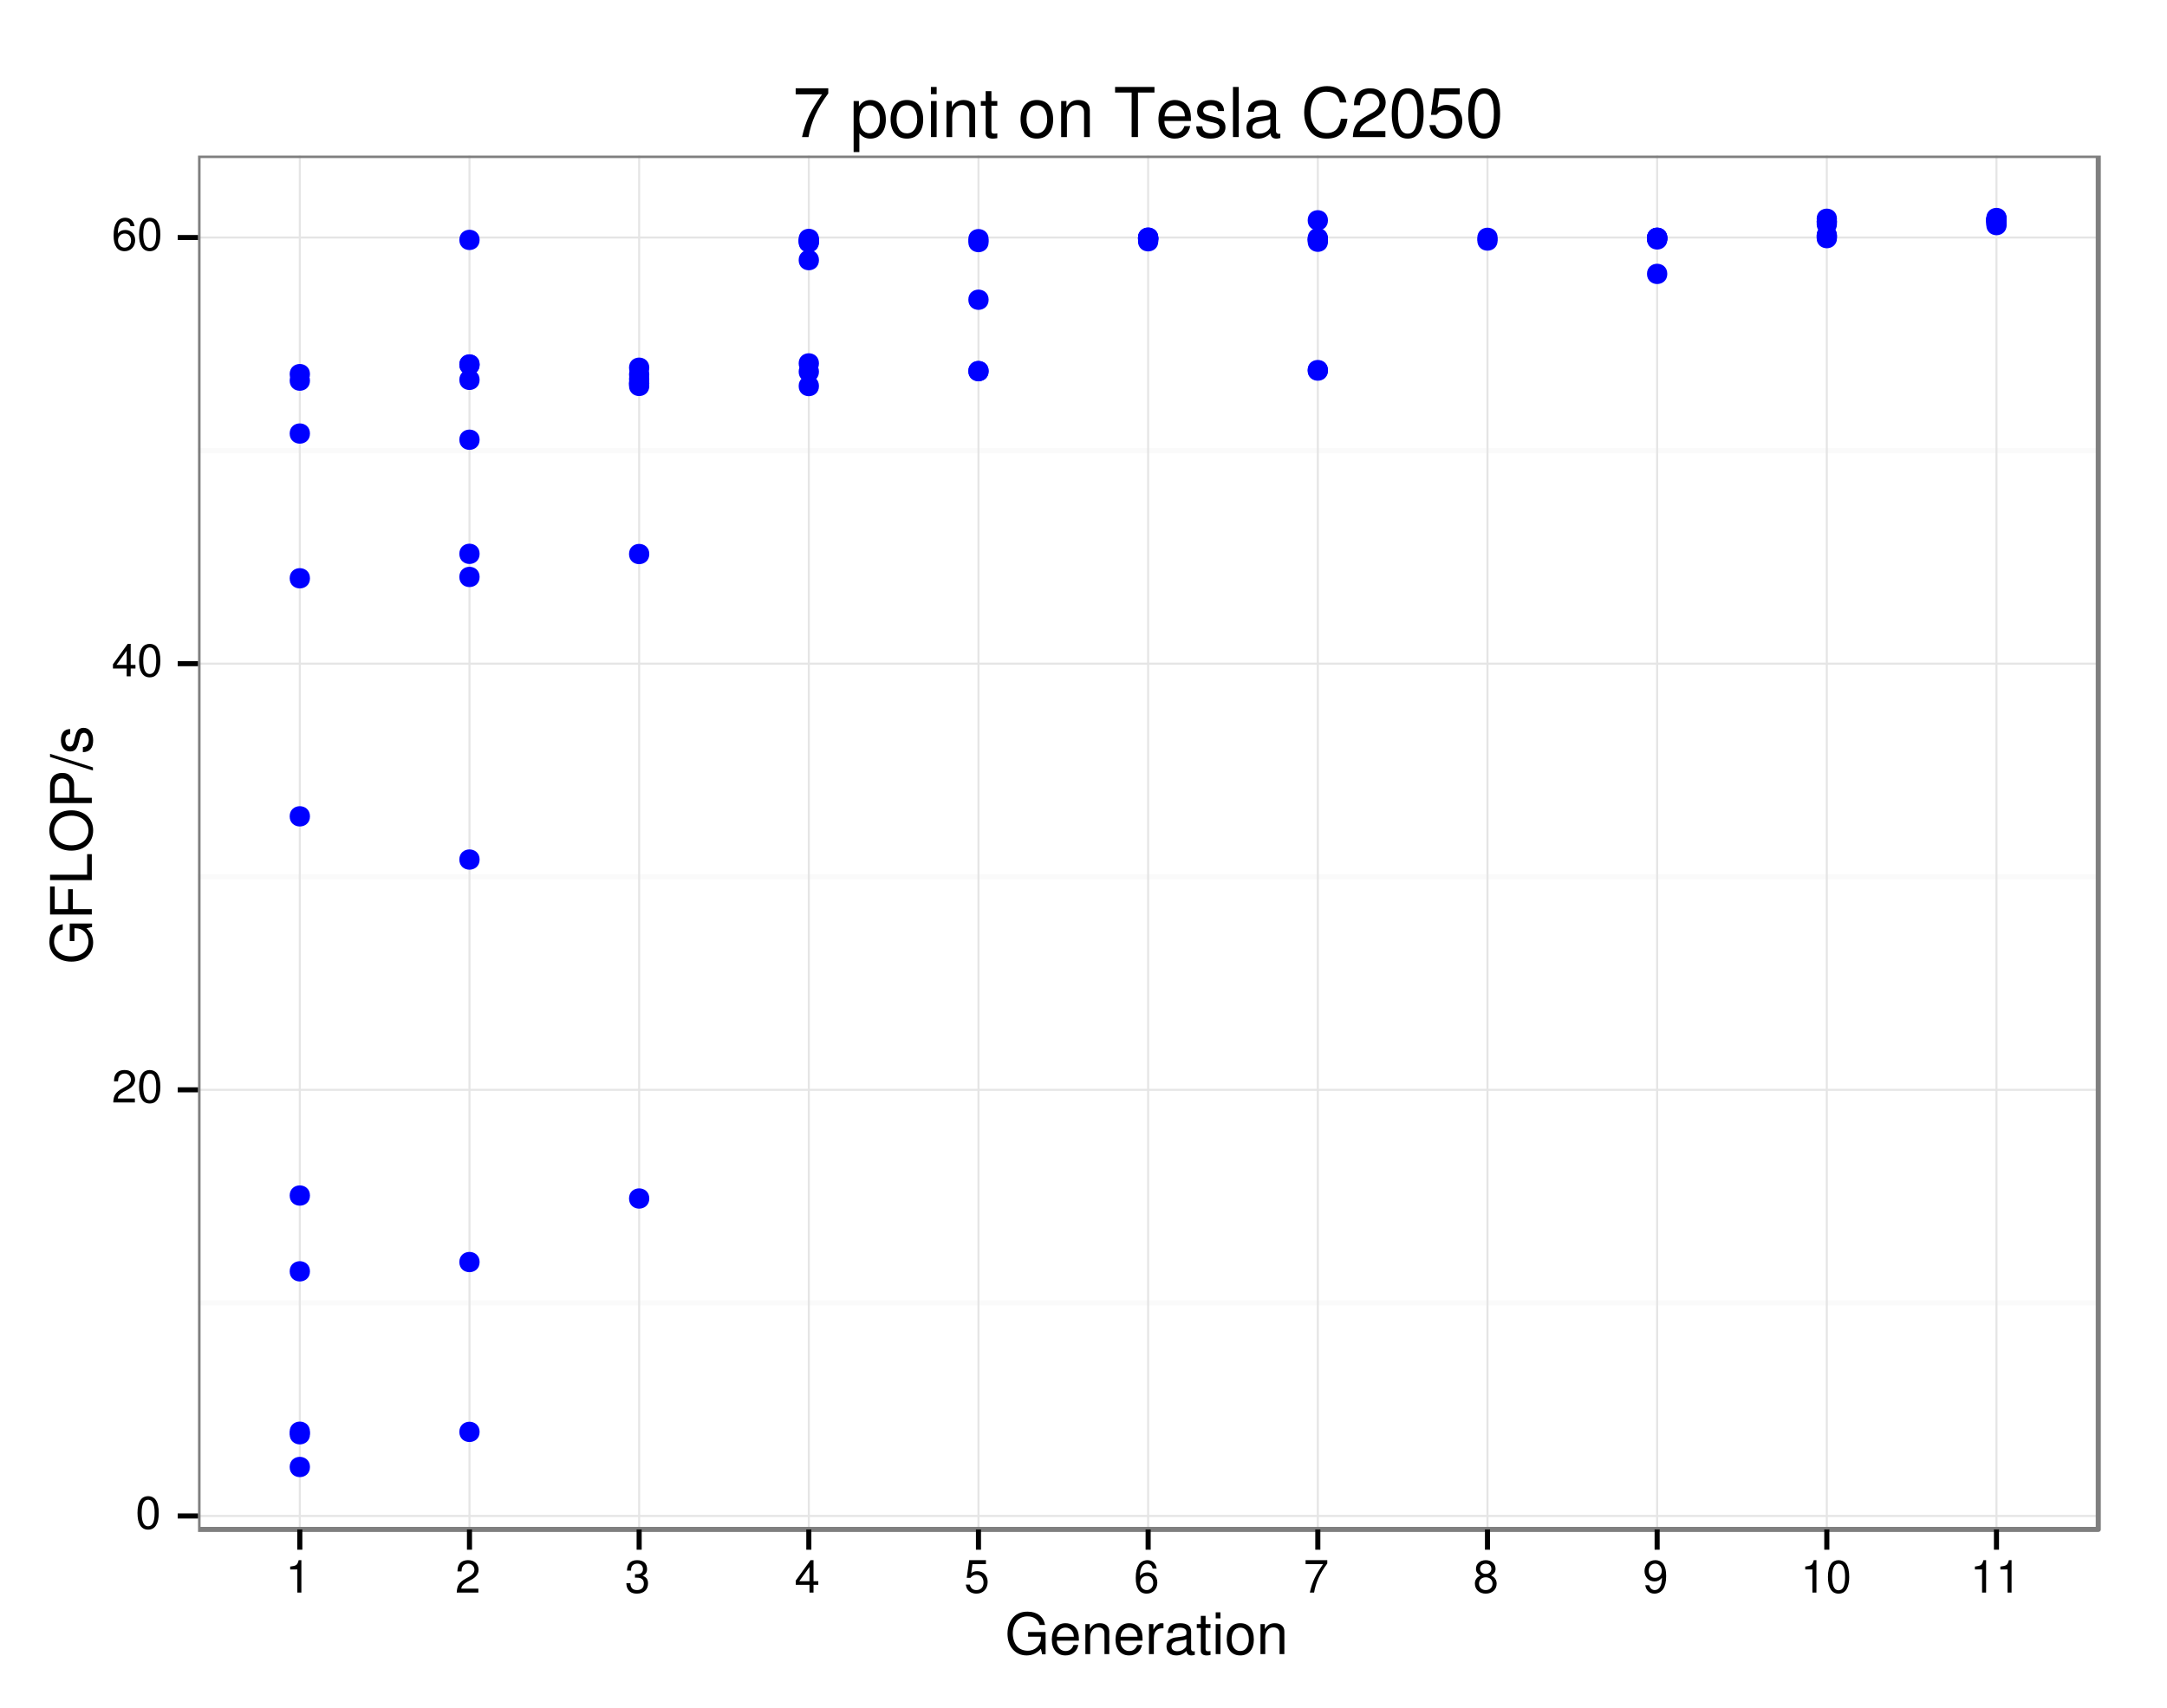 <?xml version="1.0" encoding="UTF-8"?>
<svg xmlns="http://www.w3.org/2000/svg" xmlns:xlink="http://www.w3.org/1999/xlink" width="454pt" height="358pt" viewBox="0 0 454 358" version="1.1">
<defs>
<g>
<symbol overflow="visible" id="glyph0-0">
<path style="stroke:none;" d=""/>
</symbol>
<symbol overflow="visible" id="glyph0-1">
<path style="stroke:none;" d="M 2.641 -6.797 C 2 -6.797 1.422 -6.531 1.078 -6.047 C 0.641 -5.453 0.406 -4.547 0.406 -3.297 C 0.406 -1 1.188 0.219 2.641 0.219 C 4.078 0.219 4.859 -1 4.859 -3.234 C 4.859 -4.562 4.656 -5.438 4.203 -6.047 C 3.844 -6.531 3.281 -6.797 2.641 -6.797 Z M 2.641 -6.047 C 3.547 -6.047 4 -5.125 4 -3.312 C 4 -1.375 3.562 -0.484 2.625 -0.484 C 1.734 -0.484 1.281 -1.422 1.281 -3.281 C 1.281 -5.141 1.734 -6.047 2.641 -6.047 Z "/>
</symbol>
<symbol overflow="visible" id="glyph0-2">
<path style="stroke:none;" d="M 4.859 -0.828 L 1.281 -0.828 C 1.359 -1.391 1.672 -1.75 2.5 -2.234 L 3.469 -2.75 C 4.406 -3.266 4.906 -3.969 4.906 -4.812 C 4.906 -5.375 4.672 -5.906 4.266 -6.266 C 3.859 -6.625 3.375 -6.797 2.719 -6.797 C 1.859 -6.797 1.219 -6.5 0.844 -5.922 C 0.609 -5.562 0.5 -5.125 0.484 -4.438 L 1.328 -4.438 C 1.359 -4.906 1.406 -5.188 1.531 -5.406 C 1.75 -5.812 2.188 -6.062 2.703 -6.062 C 3.469 -6.062 4.031 -5.516 4.031 -4.781 C 4.031 -4.25 3.719 -3.797 3.125 -3.438 L 2.234 -2.938 C 0.812 -2.141 0.406 -1.5 0.328 0 L 4.859 0 Z "/>
</symbol>
<symbol overflow="visible" id="glyph0-3">
<path style="stroke:none;" d="M 3.141 -1.625 L 3.141 0 L 3.984 0 L 3.984 -1.625 L 4.984 -1.625 L 4.984 -2.391 L 3.984 -2.391 L 3.984 -6.797 L 3.359 -6.797 L 0.266 -2.516 L 0.266 -1.625 Z M 3.141 -2.391 L 1 -2.391 L 3.141 -5.359 Z "/>
</symbol>
<symbol overflow="visible" id="glyph0-4">
<path style="stroke:none;" d="M 4.781 -5.031 C 4.609 -6.141 3.891 -6.797 2.844 -6.797 C 2.094 -6.797 1.422 -6.438 1.031 -5.828 C 0.609 -5.172 0.406 -4.344 0.406 -3.094 C 0.406 -1.953 0.578 -1.234 0.984 -0.625 C 1.359 -0.078 1.953 0.219 2.703 0.219 C 3.984 0.219 4.922 -0.734 4.922 -2.078 C 4.922 -3.344 4.062 -4.234 2.844 -4.234 C 2.172 -4.234 1.641 -3.969 1.281 -3.469 C 1.281 -5.125 1.828 -6.047 2.797 -6.047 C 3.391 -6.047 3.797 -5.672 3.938 -5.031 Z M 2.734 -3.484 C 3.547 -3.484 4.062 -2.922 4.062 -2 C 4.062 -1.156 3.484 -0.531 2.703 -0.531 C 1.922 -0.531 1.328 -1.188 1.328 -2.047 C 1.328 -2.891 1.906 -3.484 2.734 -3.484 Z "/>
</symbol>
<symbol overflow="visible" id="glyph0-5">
<path style="stroke:none;" d="M 2.484 -4.844 L 2.484 0 L 3.328 0 L 3.328 -6.797 L 2.766 -6.797 C 2.469 -5.75 2.281 -5.609 0.984 -5.453 L 0.984 -4.844 Z "/>
</symbol>
<symbol overflow="visible" id="glyph0-6">
<path style="stroke:none;" d="M 2.125 -3.125 L 2.578 -3.125 C 3.516 -3.125 3.984 -2.703 3.984 -1.891 C 3.984 -1.031 3.469 -0.531 2.578 -0.531 C 1.656 -0.531 1.203 -0.984 1.156 -1.969 L 0.312 -1.969 C 0.344 -1.422 0.438 -1.078 0.609 -0.766 C 0.953 -0.109 1.625 0.219 2.547 0.219 C 3.953 0.219 4.859 -0.609 4.859 -1.906 C 4.859 -2.766 4.516 -3.25 3.703 -3.516 C 4.344 -3.766 4.656 -4.25 4.656 -4.938 C 4.656 -6.109 3.875 -6.797 2.578 -6.797 C 1.203 -6.797 0.484 -6.047 0.453 -4.609 L 1.297 -4.609 C 1.312 -5.016 1.344 -5.25 1.453 -5.453 C 1.641 -5.828 2.062 -6.062 2.594 -6.062 C 3.344 -6.062 3.797 -5.625 3.797 -4.906 C 3.797 -4.422 3.609 -4.141 3.25 -3.984 C 3.016 -3.891 2.719 -3.844 2.125 -3.844 Z "/>
</symbol>
<symbol overflow="visible" id="glyph0-7">
<path style="stroke:none;" d="M 4.562 -6.797 L 1.062 -6.797 L 0.547 -3.094 L 1.328 -3.094 C 1.719 -3.562 2.047 -3.734 2.578 -3.734 C 3.484 -3.734 4.062 -3.109 4.062 -2.094 C 4.062 -1.125 3.484 -0.531 2.578 -0.531 C 1.828 -0.531 1.375 -0.906 1.188 -1.672 L 0.328 -1.672 C 0.453 -1.109 0.547 -0.844 0.75 -0.594 C 1.125 -0.078 1.828 0.219 2.594 0.219 C 3.969 0.219 4.922 -0.781 4.922 -2.219 C 4.922 -3.562 4.031 -4.484 2.719 -4.484 C 2.25 -4.484 1.859 -4.359 1.469 -4.062 L 1.734 -5.969 L 4.562 -5.969 Z "/>
</symbol>
<symbol overflow="visible" id="glyph0-8">
<path style="stroke:none;" d="M 4.984 -6.797 L 0.438 -6.797 L 0.438 -5.969 L 4.109 -5.969 C 2.5 -3.656 1.828 -2.234 1.328 0 L 2.219 0 C 2.594 -2.172 3.453 -4.047 4.984 -6.094 Z "/>
</symbol>
<symbol overflow="visible" id="glyph0-9">
<path style="stroke:none;" d="M 3.75 -3.578 C 4.453 -4 4.688 -4.344 4.688 -4.984 C 4.688 -6.047 3.844 -6.797 2.641 -6.797 C 1.438 -6.797 0.594 -6.047 0.594 -4.984 C 0.594 -4.359 0.828 -4.016 1.516 -3.578 C 0.734 -3.203 0.359 -2.641 0.359 -1.891 C 0.359 -0.641 1.297 0.219 2.641 0.219 C 3.984 0.219 4.922 -0.641 4.922 -1.875 C 4.922 -2.641 4.531 -3.203 3.75 -3.578 Z M 2.641 -6.047 C 3.359 -6.047 3.812 -5.625 3.812 -4.969 C 3.812 -4.344 3.344 -3.922 2.641 -3.922 C 1.922 -3.922 1.453 -4.344 1.453 -4.984 C 1.453 -5.625 1.922 -6.047 2.641 -6.047 Z M 2.641 -3.203 C 3.484 -3.203 4.062 -2.672 4.062 -1.875 C 4.062 -1.062 3.484 -0.531 2.625 -0.531 C 1.797 -0.531 1.219 -1.078 1.219 -1.875 C 1.219 -2.672 1.797 -3.203 2.641 -3.203 Z "/>
</symbol>
<symbol overflow="visible" id="glyph0-10">
<path style="stroke:none;" d="M 0.516 -1.547 C 0.672 -0.438 1.406 0.219 2.438 0.219 C 3.188 0.219 3.859 -0.141 4.266 -0.75 C 4.688 -1.406 4.891 -2.25 4.891 -3.484 C 4.891 -4.625 4.703 -5.359 4.312 -5.953 C 3.938 -6.5 3.344 -6.797 2.594 -6.797 C 1.297 -6.797 0.359 -5.844 0.359 -4.516 C 0.359 -3.25 1.234 -2.344 2.453 -2.344 C 3.094 -2.344 3.562 -2.578 4.016 -3.109 C 4 -1.453 3.469 -0.531 2.5 -0.531 C 1.906 -0.531 1.484 -0.906 1.359 -1.547 Z M 2.578 -6.062 C 3.375 -6.062 3.969 -5.406 3.969 -4.531 C 3.969 -3.688 3.375 -3.094 2.547 -3.094 C 1.734 -3.094 1.234 -3.672 1.234 -4.578 C 1.234 -5.438 1.797 -6.062 2.578 -6.062 Z "/>
</symbol>
<symbol overflow="visible" id="glyph1-0">
<path style="stroke:none;" d=""/>
</symbol>
<symbol overflow="visible" id="glyph1-1">
<path style="stroke:none;" d="M 8.516 -4.625 L 4.859 -4.625 L 4.859 -3.641 L 7.531 -3.641 L 7.531 -3.391 C 7.531 -1.844 6.375 -0.703 4.781 -0.703 C 3.891 -0.703 3.078 -1.031 2.562 -1.594 C 1.984 -2.219 1.641 -3.266 1.641 -4.344 C 1.641 -6.484 2.875 -7.906 4.719 -7.906 C 6.047 -7.906 7.016 -7.219 7.25 -6.094 L 8.391 -6.094 C 8.078 -7.875 6.734 -8.891 4.734 -8.891 C 3.656 -8.891 2.797 -8.609 2.109 -8.047 C 1.109 -7.219 0.531 -5.859 0.531 -4.281 C 0.531 -1.594 2.172 0.281 4.531 0.281 C 5.719 0.281 6.672 -0.172 7.531 -1.109 L 7.797 0.047 L 8.516 0.047 Z "/>
</symbol>
<symbol overflow="visible" id="glyph1-2">
<path style="stroke:none;" d="M 6.156 -2.812 C 6.156 -3.766 6.078 -4.344 5.906 -4.812 C 5.5 -5.844 4.531 -6.469 3.359 -6.469 C 1.609 -6.469 0.484 -5.125 0.484 -3.062 C 0.484 -1 1.578 0.281 3.344 0.281 C 4.781 0.281 5.766 -0.547 6.031 -1.906 L 5.016 -1.906 C 4.734 -1.078 4.172 -0.641 3.375 -0.641 C 2.734 -0.641 2.203 -0.938 1.859 -1.469 C 1.625 -1.828 1.531 -2.188 1.531 -2.812 Z M 1.547 -3.625 C 1.625 -4.781 2.344 -5.547 3.344 -5.547 C 4.328 -5.547 5.094 -4.734 5.094 -3.703 C 5.094 -3.672 5.094 -3.641 5.078 -3.625 Z "/>
</symbol>
<symbol overflow="visible" id="glyph1-3">
<path style="stroke:none;" d="M 0.844 -6.281 L 0.844 0 L 1.844 0 L 1.844 -3.469 C 1.844 -4.75 2.516 -5.594 3.547 -5.594 C 4.344 -5.594 4.844 -5.109 4.844 -4.359 L 4.844 0 L 5.844 0 L 5.844 -4.75 C 5.844 -5.797 5.062 -6.469 3.859 -6.469 C 2.922 -6.469 2.312 -6.109 1.766 -5.234 L 1.766 -6.281 Z "/>
</symbol>
<symbol overflow="visible" id="glyph1-4">
<path style="stroke:none;" d="M 0.828 -6.281 L 0.828 0 L 1.844 0 L 1.844 -3.266 C 1.844 -4.156 2.062 -4.75 2.547 -5.094 C 2.859 -5.328 3.156 -5.406 3.859 -5.406 L 3.859 -6.438 C 3.688 -6.453 3.594 -6.469 3.469 -6.469 C 2.812 -6.469 2.328 -6.078 1.75 -5.141 L 1.75 -6.281 Z "/>
</symbol>
<symbol overflow="visible" id="glyph1-5">
<path style="stroke:none;" d="M 6.422 -0.594 C 6.312 -0.562 6.266 -0.562 6.203 -0.562 C 5.859 -0.562 5.656 -0.75 5.656 -1.062 L 5.656 -4.75 C 5.656 -5.875 4.844 -6.469 3.297 -6.469 C 2.391 -6.469 1.625 -6.203 1.219 -5.734 C 0.922 -5.406 0.797 -5.047 0.781 -4.422 L 1.781 -4.422 C 1.875 -5.203 2.328 -5.547 3.266 -5.547 C 4.156 -5.547 4.672 -5.203 4.672 -4.609 L 4.672 -4.344 C 4.672 -3.922 4.422 -3.75 3.625 -3.641 C 2.203 -3.469 1.984 -3.422 1.609 -3.266 C 0.875 -2.969 0.5 -2.406 0.5 -1.578 C 0.5 -0.438 1.297 0.281 2.562 0.281 C 3.359 0.281 4 0 4.703 -0.641 C 4.781 -0.016 5.094 0.281 5.734 0.281 C 5.938 0.281 6.094 0.25 6.422 0.172 Z M 4.672 -1.984 C 4.672 -1.641 4.578 -1.438 4.266 -1.156 C 3.859 -0.797 3.375 -0.594 2.781 -0.594 C 2 -0.594 1.547 -0.969 1.547 -1.609 C 1.547 -2.266 1.984 -2.609 3.062 -2.766 C 4.109 -2.906 4.328 -2.953 4.672 -3.109 Z "/>
</symbol>
<symbol overflow="visible" id="glyph1-6">
<path style="stroke:none;" d="M 3.047 -6.281 L 2.016 -6.281 L 2.016 -8.016 L 1.016 -8.016 L 1.016 -6.281 L 0.172 -6.281 L 0.172 -5.469 L 1.016 -5.469 L 1.016 -0.719 C 1.016 -0.078 1.453 0.281 2.234 0.281 C 2.469 0.281 2.719 0.25 3.047 0.188 L 3.047 -0.641 C 2.922 -0.609 2.766 -0.594 2.562 -0.594 C 2.141 -0.594 2.016 -0.719 2.016 -1.156 L 2.016 -5.469 L 3.047 -5.469 Z "/>
</symbol>
<symbol overflow="visible" id="glyph1-7">
<path style="stroke:none;" d="M 1.797 -6.281 L 0.797 -6.281 L 0.797 0 L 1.797 0 Z M 1.797 -8.75 L 0.797 -8.75 L 0.797 -7.484 L 1.797 -7.484 Z "/>
</symbol>
<symbol overflow="visible" id="glyph1-8">
<path style="stroke:none;" d="M 3.266 -6.469 C 1.5 -6.469 0.438 -5.203 0.438 -3.094 C 0.438 -0.984 1.484 0.281 3.281 0.281 C 5.047 0.281 6.125 -0.984 6.125 -3.047 C 6.125 -5.219 5.078 -6.469 3.266 -6.469 Z M 3.281 -5.547 C 4.406 -5.547 5.078 -4.625 5.078 -3.062 C 5.078 -1.578 4.375 -0.641 3.281 -0.641 C 2.156 -0.641 1.469 -1.578 1.469 -3.094 C 1.469 -4.609 2.156 -5.547 3.281 -5.547 Z "/>
</symbol>
<symbol overflow="visible" id="glyph2-0">
<path style="stroke:none;" d=""/>
</symbol>
<symbol overflow="visible" id="glyph2-1">
<path style="stroke:none;" d="M -4.625 -8.516 L -4.625 -4.859 L -3.641 -4.859 L -3.641 -7.531 L -3.391 -7.531 C -1.844 -7.531 -0.703 -6.375 -0.703 -4.781 C -0.703 -3.891 -1.031 -3.078 -1.594 -2.562 C -2.219 -1.984 -3.266 -1.641 -4.344 -1.641 C -6.484 -1.641 -7.906 -2.875 -7.906 -4.719 C -7.906 -6.047 -7.219 -7.016 -6.094 -7.25 L -6.094 -8.391 C -7.875 -8.078 -8.891 -6.734 -8.891 -4.734 C -8.891 -3.656 -8.609 -2.797 -8.047 -2.109 C -7.219 -1.109 -5.859 -0.531 -4.281 -0.531 C -1.594 -0.531 0.281 -2.172 0.281 -4.531 C 0.281 -5.719 -0.172 -6.672 -1.109 -7.531 L 0.047 -7.797 L 0.047 -8.516 Z "/>
</symbol>
<symbol overflow="visible" id="glyph2-2">
<path style="stroke:none;" d="M -3.984 -2.203 L -3.984 -6.375 L -4.969 -6.375 L -4.969 -2.203 L -7.766 -2.203 L -7.766 -6.953 L -8.75 -6.953 L -8.75 -1.078 L 0 -1.078 L 0 -2.203 Z "/>
</symbol>
<symbol overflow="visible" id="glyph2-3">
<path style="stroke:none;" d="M -8.75 -2.078 L -8.75 -0.953 L 0 -0.953 L 0 -6.391 L -0.984 -6.391 L -0.984 -2.078 Z "/>
</symbol>
<symbol overflow="visible" id="glyph2-4">
<path style="stroke:none;" d="M -8.891 -4.672 C -8.891 -2.156 -7.047 -0.453 -4.312 -0.453 C -1.578 -0.453 0.281 -2.156 0.281 -4.688 C 0.281 -5.734 -0.047 -6.688 -0.641 -7.391 C -1.453 -8.344 -2.812 -8.906 -4.234 -8.906 C -7.062 -8.906 -8.891 -7.234 -8.891 -4.672 Z M -7.906 -4.672 C -7.906 -6.562 -6.469 -7.781 -4.266 -7.781 C -2.141 -7.781 -0.703 -6.531 -0.703 -4.688 C -0.703 -2.812 -2.141 -1.578 -4.312 -1.578 C -6.469 -1.578 -7.906 -2.812 -7.906 -4.672 Z "/>
</symbol>
<symbol overflow="visible" id="glyph2-5">
<path style="stroke:none;" d="M -3.703 -2.203 L -3.703 -4.953 C -3.703 -5.641 -3.906 -6.188 -4.328 -6.641 C -4.812 -7.172 -5.375 -7.406 -6.188 -7.406 C -7.828 -7.406 -8.75 -6.438 -8.75 -4.703 L -8.75 -1.094 L 0 -1.094 L 0 -2.203 Z M -4.688 -2.203 L -7.766 -2.203 L -7.766 -4.531 C -7.766 -5.609 -7.188 -6.234 -6.234 -6.234 C -5.266 -6.234 -4.688 -5.609 -4.688 -4.531 Z "/>
</symbol>
<symbol overflow="visible" id="glyph2-6">
<path style="stroke:none;" d="M -8.75 -2.75 L 0.234 0.094 L 0.234 -0.562 L -8.75 -3.406 Z "/>
</symbol>
<symbol overflow="visible" id="glyph2-7">
<path style="stroke:none;" d="M -4.531 -5.25 C -5.766 -5.25 -6.469 -4.422 -6.469 -2.969 C -6.469 -1.516 -5.719 -0.562 -4.547 -0.562 C -3.562 -0.562 -3.094 -1.062 -2.734 -2.562 L -2.516 -3.484 C -2.344 -4.188 -2.094 -4.469 -1.625 -4.469 C -1.047 -4.469 -0.641 -3.875 -0.641 -3 C -0.641 -2.453 -0.797 -2 -1.062 -1.75 C -1.25 -1.594 -1.422 -1.531 -1.875 -1.469 L -1.875 -0.406 C -0.422 -0.453 0.281 -1.266 0.281 -2.922 C 0.281 -4.5 -0.5 -5.516 -1.719 -5.516 C -2.656 -5.516 -3.172 -4.984 -3.469 -3.734 L -3.703 -2.766 C -3.891 -1.953 -4.156 -1.609 -4.594 -1.609 C -5.172 -1.609 -5.547 -2.125 -5.547 -2.938 C -5.547 -3.75 -5.203 -4.172 -4.531 -4.203 Z "/>
</symbol>
<symbol overflow="visible" id="glyph3-0">
<path style="stroke:none;" d=""/>
</symbol>
<symbol overflow="visible" id="glyph3-1">
<path style="stroke:none;" d="M 7.484 -10.219 L 0.656 -10.219 L 0.656 -8.953 L 6.188 -8.953 C 3.75 -5.484 2.75 -3.359 1.984 0 L 3.344 0 C 3.906 -3.266 5.188 -6.078 7.484 -9.141 Z "/>
</symbol>
<symbol overflow="visible" id="glyph3-2">
<path style="stroke:none;" d=""/>
</symbol>
<symbol overflow="visible" id="glyph3-3">
<path style="stroke:none;" d="M 0.781 3.141 L 1.984 3.141 L 1.984 -0.797 C 2.625 -0.016 3.328 0.328 4.312 0.328 C 6.25 0.328 7.531 -1.234 7.531 -3.641 C 7.531 -6.188 6.297 -7.766 4.297 -7.766 C 3.266 -7.766 2.453 -7.297 1.891 -6.406 L 1.891 -7.547 L 0.781 -7.547 Z M 4.094 -6.641 C 5.422 -6.641 6.281 -5.469 6.281 -3.672 C 6.281 -1.953 5.406 -0.797 4.094 -0.797 C 2.828 -0.797 1.984 -1.938 1.984 -3.719 C 1.984 -5.484 2.828 -6.641 4.094 -6.641 Z "/>
</symbol>
<symbol overflow="visible" id="glyph3-4">
<path style="stroke:none;" d="M 3.922 -7.766 C 1.797 -7.766 0.516 -6.25 0.516 -3.719 C 0.516 -1.188 1.781 0.328 3.938 0.328 C 6.047 0.328 7.344 -1.188 7.344 -3.656 C 7.344 -6.266 6.094 -7.766 3.922 -7.766 Z M 3.938 -6.656 C 5.281 -6.656 6.094 -5.547 6.094 -3.672 C 6.094 -1.906 5.266 -0.781 3.938 -0.781 C 2.594 -0.781 1.766 -1.891 1.766 -3.719 C 1.766 -5.531 2.594 -6.656 3.938 -6.656 Z "/>
</symbol>
<symbol overflow="visible" id="glyph3-5">
<path style="stroke:none;" d="M 2.156 -7.547 L 0.969 -7.547 L 0.969 0 L 2.156 0 Z M 2.156 -10.5 L 0.953 -10.5 L 0.953 -8.984 L 2.156 -8.984 Z "/>
</symbol>
<symbol overflow="visible" id="glyph3-6">
<path style="stroke:none;" d="M 1.016 -7.547 L 1.016 0 L 2.219 0 L 2.219 -4.156 C 2.219 -5.703 3.031 -6.719 4.266 -6.719 C 5.219 -6.719 5.812 -6.141 5.812 -5.234 L 5.812 0 L 7.016 0 L 7.016 -5.703 C 7.016 -6.953 6.078 -7.766 4.625 -7.766 C 3.5 -7.766 2.781 -7.328 2.125 -6.281 L 2.125 -7.547 Z "/>
</symbol>
<symbol overflow="visible" id="glyph3-7">
<path style="stroke:none;" d="M 3.656 -7.547 L 2.422 -7.547 L 2.422 -9.625 L 1.219 -9.625 L 1.219 -7.547 L 0.203 -7.547 L 0.203 -6.562 L 1.219 -6.562 L 1.219 -0.859 C 1.219 -0.094 1.75 0.328 2.672 0.328 C 2.969 0.328 3.25 0.297 3.656 0.234 L 3.656 -0.781 C 3.5 -0.734 3.312 -0.719 3.078 -0.719 C 2.562 -0.719 2.422 -0.859 2.422 -1.391 L 2.422 -6.562 L 3.656 -6.562 Z "/>
</symbol>
<symbol overflow="visible" id="glyph3-8">
<path style="stroke:none;" d="M 5.094 -9.328 L 8.547 -9.328 L 8.547 -10.5 L 0.297 -10.5 L 0.297 -9.328 L 3.766 -9.328 L 3.766 0 L 5.094 0 Z "/>
</symbol>
<symbol overflow="visible" id="glyph3-9">
<path style="stroke:none;" d="M 7.391 -3.375 C 7.391 -4.531 7.297 -5.219 7.094 -5.781 C 6.594 -7.016 5.453 -7.766 4.031 -7.766 C 1.938 -7.766 0.578 -6.156 0.578 -3.672 C 0.578 -1.203 1.891 0.328 4 0.328 C 5.734 0.328 6.922 -0.641 7.234 -2.297 L 6.016 -2.297 C 5.688 -1.297 5.016 -0.781 4.047 -0.781 C 3.281 -0.781 2.641 -1.125 2.234 -1.75 C 1.938 -2.188 1.844 -2.625 1.828 -3.375 Z M 1.859 -4.344 C 1.953 -5.75 2.812 -6.656 4.016 -6.656 C 5.203 -6.656 6.109 -5.672 6.109 -4.438 C 6.109 -4.406 6.109 -4.375 6.094 -4.344 Z "/>
</symbol>
<symbol overflow="visible" id="glyph3-10">
<path style="stroke:none;" d="M 6.312 -5.453 C 6.297 -6.922 5.312 -7.766 3.578 -7.766 C 1.812 -7.766 0.672 -6.859 0.672 -5.453 C 0.672 -4.281 1.281 -3.719 3.062 -3.281 L 4.188 -3.016 C 5.031 -2.812 5.359 -2.5 5.359 -1.953 C 5.359 -1.25 4.656 -0.781 3.594 -0.781 C 2.953 -0.781 2.406 -0.969 2.109 -1.281 C 1.922 -1.5 1.828 -1.719 1.75 -2.25 L 0.484 -2.25 C 0.547 -0.5 1.531 0.328 3.5 0.328 C 5.406 0.328 6.609 -0.609 6.609 -2.062 C 6.609 -3.188 5.984 -3.797 4.484 -4.156 L 3.328 -4.438 C 2.344 -4.672 1.938 -4.984 1.938 -5.516 C 1.938 -6.203 2.547 -6.656 3.531 -6.656 C 4.5 -6.656 5.016 -6.234 5.047 -5.453 Z "/>
</symbol>
<symbol overflow="visible" id="glyph3-11">
<path style="stroke:none;" d="M 2.188 -10.5 L 0.984 -10.5 L 0.984 0 L 2.188 0 Z "/>
</symbol>
<symbol overflow="visible" id="glyph3-12">
<path style="stroke:none;" d="M 7.703 -0.703 C 7.578 -0.672 7.516 -0.672 7.453 -0.672 C 7.031 -0.672 6.797 -0.891 6.797 -1.266 L 6.797 -5.703 C 6.797 -7.047 5.812 -7.766 3.969 -7.766 C 2.859 -7.766 1.953 -7.453 1.453 -6.891 C 1.109 -6.5 0.969 -6.062 0.938 -5.312 L 2.141 -5.312 C 2.25 -6.234 2.797 -6.656 3.922 -6.656 C 5 -6.656 5.609 -6.25 5.609 -5.531 L 5.609 -5.219 C 5.609 -4.703 5.297 -4.5 4.344 -4.375 C 2.656 -4.156 2.391 -4.109 1.938 -3.922 C 1.047 -3.562 0.609 -2.875 0.609 -1.906 C 0.609 -0.531 1.562 0.328 3.078 0.328 C 4.031 0.328 4.797 0 5.641 -0.781 C 5.734 -0.016 6.109 0.328 6.891 0.328 C 7.125 0.328 7.312 0.297 7.703 0.203 Z M 5.609 -2.375 C 5.609 -1.969 5.484 -1.734 5.125 -1.391 C 4.641 -0.953 4.047 -0.719 3.344 -0.719 C 2.406 -0.719 1.859 -1.172 1.859 -1.938 C 1.859 -2.719 2.391 -3.125 3.672 -3.312 C 4.938 -3.484 5.203 -3.547 5.609 -3.734 Z "/>
</symbol>
<symbol overflow="visible" id="glyph3-13">
<path style="stroke:none;" d="M 9.531 -7.25 C 9.125 -9.547 7.797 -10.672 5.484 -10.672 C 4.078 -10.672 2.938 -10.234 2.156 -9.359 C 1.203 -8.328 0.688 -6.828 0.688 -5.125 C 0.688 -3.406 1.219 -1.922 2.219 -0.891 C 3.031 -0.062 4.062 0.328 5.438 0.328 C 8 0.328 9.438 -1.047 9.75 -3.828 L 8.375 -3.828 C 8.25 -3.109 8.109 -2.625 7.891 -2.203 C 7.469 -1.344 6.562 -0.844 5.453 -0.844 C 3.359 -0.844 2.031 -2.516 2.031 -5.141 C 2.031 -7.844 3.297 -9.5 5.328 -9.5 C 6.188 -9.5 6.969 -9.234 7.406 -8.828 C 7.797 -8.469 8.016 -8.031 8.172 -7.25 Z "/>
</symbol>
<symbol overflow="visible" id="glyph3-14">
<path style="stroke:none;" d="M 7.297 -1.25 L 1.922 -1.25 C 2.047 -2.094 2.5 -2.625 3.766 -3.359 L 5.203 -4.141 C 6.625 -4.906 7.359 -5.969 7.359 -7.219 C 7.359 -8.062 7.016 -8.859 6.406 -9.406 C 5.812 -9.953 5.062 -10.219 4.094 -10.219 C 2.797 -10.219 1.828 -9.75 1.266 -8.891 C 0.906 -8.344 0.75 -7.703 0.719 -6.672 L 1.984 -6.672 C 2.031 -7.359 2.125 -7.781 2.297 -8.109 C 2.625 -8.734 3.281 -9.109 4.047 -9.109 C 5.203 -9.109 6.062 -8.281 6.062 -7.188 C 6.062 -6.375 5.594 -5.688 4.688 -5.172 L 3.359 -4.422 C 1.219 -3.219 0.609 -2.25 0.484 0 L 7.297 0 Z "/>
</symbol>
<symbol overflow="visible" id="glyph3-15">
<path style="stroke:none;" d="M 3.969 -10.219 C 3.016 -10.219 2.141 -9.797 1.609 -9.094 C 0.953 -8.203 0.625 -6.828 0.625 -4.938 C 0.625 -1.5 1.766 0.328 3.969 0.328 C 6.125 0.328 7.297 -1.5 7.297 -4.859 C 7.297 -6.844 6.984 -8.172 6.312 -9.094 C 5.781 -9.812 4.922 -10.219 3.969 -10.219 Z M 3.969 -9.094 C 5.328 -9.094 6 -7.703 6 -4.969 C 6 -2.078 5.344 -0.719 3.938 -0.719 C 2.594 -0.719 1.922 -2.125 1.922 -4.922 C 1.922 -7.719 2.594 -9.094 3.969 -9.094 Z "/>
</symbol>
<symbol overflow="visible" id="glyph3-16">
<path style="stroke:none;" d="M 6.859 -10.219 L 1.578 -10.219 L 0.828 -4.656 L 1.984 -4.656 C 2.578 -5.359 3.062 -5.609 3.859 -5.609 C 5.234 -5.609 6.094 -4.672 6.094 -3.156 C 6.094 -1.688 5.25 -0.797 3.859 -0.797 C 2.75 -0.797 2.078 -1.359 1.766 -2.5 L 0.5 -2.5 C 0.672 -1.672 0.828 -1.266 1.125 -0.891 C 1.703 -0.109 2.734 0.328 3.891 0.328 C 5.953 0.328 7.391 -1.172 7.391 -3.328 C 7.391 -5.344 6.047 -6.734 4.094 -6.734 C 3.375 -6.734 2.797 -6.547 2.203 -6.109 L 2.609 -8.953 L 6.859 -8.953 Z "/>
</symbol>
</g>
<clipPath id="clip1">
  <path d="M 41.488 32.602 L 440 32.602 L 440 321 L 41.488 321 Z "/>
</clipPath>
<clipPath id="clip2">
  <path d="M 41.488 272 L 440.602 272 L 440.602 274 L 41.488 274 Z "/>
</clipPath>
<clipPath id="clip3">
  <path d="M 41.488 183 L 440.602 183 L 440.602 185 L 41.488 185 Z "/>
</clipPath>
<clipPath id="clip4">
  <path d="M 41.488 93 L 440.602 93 L 440.602 95 L 41.488 95 Z "/>
</clipPath>
<clipPath id="clip5">
  <path d="M 41.488 317 L 440 317 L 440 318 L 41.488 318 Z "/>
</clipPath>
<clipPath id="clip6">
  <path d="M 41.488 228 L 440 228 L 440 229 L 41.488 229 Z "/>
</clipPath>
<clipPath id="clip7">
  <path d="M 41.488 138 L 440 138 L 440 140 L 41.488 140 Z "/>
</clipPath>
<clipPath id="clip8">
  <path d="M 41.488 49 L 440 49 L 440 50 L 41.488 50 Z "/>
</clipPath>
<clipPath id="clip9">
  <path d="M 62 32.602 L 64 32.602 L 64 321 L 62 321 Z "/>
</clipPath>
<clipPath id="clip10">
  <path d="M 98 32.602 L 99 32.602 L 99 321 L 98 321 Z "/>
</clipPath>
<clipPath id="clip11">
  <path d="M 133 32.602 L 135 32.602 L 135 321 L 133 321 Z "/>
</clipPath>
<clipPath id="clip12">
  <path d="M 169 32.602 L 170 32.602 L 170 321 L 169 321 Z "/>
</clipPath>
<clipPath id="clip13">
  <path d="M 204 32.602 L 206 32.602 L 206 321 L 204 321 Z "/>
</clipPath>
<clipPath id="clip14">
  <path d="M 240 32.602 L 241 32.602 L 241 321 L 240 321 Z "/>
</clipPath>
<clipPath id="clip15">
  <path d="M 275 32.602 L 277 32.602 L 277 321 L 275 321 Z "/>
</clipPath>
<clipPath id="clip16">
  <path d="M 311 32.602 L 312 32.602 L 312 321 L 311 321 Z "/>
</clipPath>
<clipPath id="clip17">
  <path d="M 346 32.602 L 348 32.602 L 348 321 L 346 321 Z "/>
</clipPath>
<clipPath id="clip18">
  <path d="M 382 32.602 L 383 32.602 L 383 321 L 382 321 Z "/>
</clipPath>
<clipPath id="clip19">
  <path d="M 418 32.602 L 419 32.602 L 419 321 L 418 321 Z "/>
</clipPath>
<clipPath id="clip20">
  <path d="M 41.488 32.602 L 440.602 32.602 L 440.602 321.516 L 41.488 321.516 Z "/>
</clipPath>
</defs>
<g id="surface2028">
<rect x="0" y="0" width="454" height="358" style="fill:rgb(100%,100%,100%);fill-opacity:1;stroke:none;"/>
<rect x="0" y="0" width="454" height="358" style="fill:rgb(100%,100%,100%);fill-opacity:1;stroke:none;"/>
<path style="fill:none;stroke-width:1.063;stroke-linecap:round;stroke-linejoin:round;stroke:rgb(100%,100%,100%);stroke-opacity:1;stroke-miterlimit:10;" d="M 0 358 L 454 358 L 454 0 L 0 0 Z "/>
<g clip-path="url(#clip1)" clip-rule="nonzero">
<path style=" stroke:none;fill-rule:nonzero;fill:rgb(100%,100%,100%);fill-opacity:1;" d="M 41.488 320.512 L 439.602 320.512 L 439.602 32.598 L 41.488 32.598 Z "/>
</g>
<g clip-path="url(#clip2)" clip-rule="nonzero">
<path style="fill:none;stroke-width:1.063;stroke-linecap:butt;stroke-linejoin:round;stroke:rgb(98.039%,98.039%,98.039%);stroke-opacity:1;stroke-miterlimit:10;" d="M 41.488 273.039 L 439.602 273.039 "/>
</g>
<g clip-path="url(#clip3)" clip-rule="nonzero">
<path style="fill:none;stroke-width:1.063;stroke-linecap:butt;stroke-linejoin:round;stroke:rgb(98.039%,98.039%,98.039%);stroke-opacity:1;stroke-miterlimit:10;" d="M 41.488 183.734 L 439.602 183.734 "/>
</g>
<g clip-path="url(#clip4)" clip-rule="nonzero">
<path style="fill:none;stroke-width:1.063;stroke-linecap:butt;stroke-linejoin:round;stroke:rgb(98.039%,98.039%,98.039%);stroke-opacity:1;stroke-miterlimit:10;" d="M 41.488 94.43 L 439.602 94.43 "/>
</g>
<g clip-path="url(#clip5)" clip-rule="nonzero">
<path style="fill:none;stroke-width:0.425;stroke-linecap:butt;stroke-linejoin:round;stroke:rgb(89.804%,89.804%,89.804%);stroke-opacity:1;stroke-miterlimit:10;" d="M 41.488 317.691 L 439.602 317.691 "/>
</g>
<g clip-path="url(#clip6)" clip-rule="nonzero">
<path style="fill:none;stroke-width:0.425;stroke-linecap:butt;stroke-linejoin:round;stroke:rgb(89.804%,89.804%,89.804%);stroke-opacity:1;stroke-miterlimit:10;" d="M 41.488 228.387 L 439.602 228.387 "/>
</g>
<g clip-path="url(#clip7)" clip-rule="nonzero">
<path style="fill:none;stroke-width:0.425;stroke-linecap:butt;stroke-linejoin:round;stroke:rgb(89.804%,89.804%,89.804%);stroke-opacity:1;stroke-miterlimit:10;" d="M 41.488 139.082 L 439.602 139.082 "/>
</g>
<g clip-path="url(#clip8)" clip-rule="nonzero">
<path style="fill:none;stroke-width:0.425;stroke-linecap:butt;stroke-linejoin:round;stroke:rgb(89.804%,89.804%,89.804%);stroke-opacity:1;stroke-miterlimit:10;" d="M 41.488 49.777 L 439.602 49.777 "/>
</g>
<g clip-path="url(#clip9)" clip-rule="nonzero">
<path style="fill:none;stroke-width:0.425;stroke-linecap:butt;stroke-linejoin:round;stroke:rgb(89.804%,89.804%,89.804%);stroke-opacity:1;stroke-miterlimit:10;" d="M 62.812 320.512 L 62.812 32.602 "/>
</g>
<g clip-path="url(#clip10)" clip-rule="nonzero">
<path style="fill:none;stroke-width:0.425;stroke-linecap:butt;stroke-linejoin:round;stroke:rgb(89.804%,89.804%,89.804%);stroke-opacity:1;stroke-miterlimit:10;" d="M 98.359 320.512 L 98.359 32.602 "/>
</g>
<g clip-path="url(#clip11)" clip-rule="nonzero">
<path style="fill:none;stroke-width:0.425;stroke-linecap:butt;stroke-linejoin:round;stroke:rgb(89.804%,89.804%,89.804%);stroke-opacity:1;stroke-miterlimit:10;" d="M 133.906 320.512 L 133.906 32.602 "/>
</g>
<g clip-path="url(#clip12)" clip-rule="nonzero">
<path style="fill:none;stroke-width:0.425;stroke-linecap:butt;stroke-linejoin:round;stroke:rgb(89.804%,89.804%,89.804%);stroke-opacity:1;stroke-miterlimit:10;" d="M 169.453 320.512 L 169.453 32.602 "/>
</g>
<g clip-path="url(#clip13)" clip-rule="nonzero">
<path style="fill:none;stroke-width:0.425;stroke-linecap:butt;stroke-linejoin:round;stroke:rgb(89.804%,89.804%,89.804%);stroke-opacity:1;stroke-miterlimit:10;" d="M 204.996 320.512 L 204.996 32.602 "/>
</g>
<g clip-path="url(#clip14)" clip-rule="nonzero">
<path style="fill:none;stroke-width:0.425;stroke-linecap:butt;stroke-linejoin:round;stroke:rgb(89.804%,89.804%,89.804%);stroke-opacity:1;stroke-miterlimit:10;" d="M 240.543 320.512 L 240.543 32.602 "/>
</g>
<g clip-path="url(#clip15)" clip-rule="nonzero">
<path style="fill:none;stroke-width:0.425;stroke-linecap:butt;stroke-linejoin:round;stroke:rgb(89.804%,89.804%,89.804%);stroke-opacity:1;stroke-miterlimit:10;" d="M 276.09 320.512 L 276.09 32.602 "/>
</g>
<g clip-path="url(#clip16)" clip-rule="nonzero">
<path style="fill:none;stroke-width:0.425;stroke-linecap:butt;stroke-linejoin:round;stroke:rgb(89.804%,89.804%,89.804%);stroke-opacity:1;stroke-miterlimit:10;" d="M 311.637 320.512 L 311.637 32.602 "/>
</g>
<g clip-path="url(#clip17)" clip-rule="nonzero">
<path style="fill:none;stroke-width:0.425;stroke-linecap:butt;stroke-linejoin:round;stroke:rgb(89.804%,89.804%,89.804%);stroke-opacity:1;stroke-miterlimit:10;" d="M 347.18 320.512 L 347.18 32.602 "/>
</g>
<g clip-path="url(#clip18)" clip-rule="nonzero">
<path style="fill:none;stroke-width:0.425;stroke-linecap:butt;stroke-linejoin:round;stroke:rgb(89.804%,89.804%,89.804%);stroke-opacity:1;stroke-miterlimit:10;" d="M 382.727 320.512 L 382.727 32.602 "/>
</g>
<g clip-path="url(#clip19)" clip-rule="nonzero">
<path style="fill:none;stroke-width:0.425;stroke-linecap:butt;stroke-linejoin:round;stroke:rgb(89.804%,89.804%,89.804%);stroke-opacity:1;stroke-miterlimit:10;" d="M 418.273 320.512 L 418.273 32.602 "/>
</g>
<path style=" stroke:none;fill-rule:nonzero;fill:rgb(0%,0%,100%);fill-opacity:1;" d="M 64.941 300.043 C 64.941 302.879 60.688 302.879 60.688 300.043 C 60.688 297.207 64.941 297.207 64.941 300.043 "/>
<path style=" stroke:none;fill-rule:nonzero;fill:rgb(0%,0%,100%);fill-opacity:1;" d="M 64.941 266.426 C 64.941 269.258 60.688 269.258 60.688 266.426 C 60.688 263.59 64.941 263.59 64.941 266.426 "/>
<path style=" stroke:none;fill-rule:nonzero;fill:rgb(0%,0%,100%);fill-opacity:1;" d="M 64.941 250.543 C 64.941 253.379 60.688 253.379 60.688 250.543 C 60.688 247.707 64.941 247.707 64.941 250.543 "/>
<path style=" stroke:none;fill-rule:nonzero;fill:rgb(0%,0%,100%);fill-opacity:1;" d="M 64.941 171.074 C 64.941 173.91 60.688 173.91 60.688 171.074 C 60.688 168.238 64.941 168.238 64.941 171.074 "/>
<path style=" stroke:none;fill-rule:nonzero;fill:rgb(0%,0%,100%);fill-opacity:1;" d="M 64.941 121.188 C 64.941 124.023 60.688 124.023 60.688 121.188 C 60.688 118.352 64.941 118.352 64.941 121.188 "/>
<path style=" stroke:none;fill-rule:nonzero;fill:rgb(0%,0%,100%);fill-opacity:1;" d="M 64.941 90.855 C 64.941 93.688 60.688 93.688 60.688 90.855 C 60.688 88.02 64.941 88.02 64.941 90.855 "/>
<path style=" stroke:none;fill-rule:nonzero;fill:rgb(0%,0%,100%);fill-opacity:1;" d="M 64.941 78.402 C 64.941 81.234 60.688 81.234 60.688 78.402 C 60.688 75.566 64.941 75.566 64.941 78.402 "/>
<path style=" stroke:none;fill-rule:nonzero;fill:rgb(0%,0%,100%);fill-opacity:1;" d="M 64.941 79.766 C 64.941 82.602 60.688 82.602 60.688 79.766 C 60.688 76.934 64.941 76.934 64.941 79.766 "/>
<path style=" stroke:none;fill-rule:nonzero;fill:rgb(0%,0%,100%);fill-opacity:1;" d="M 64.941 307.426 C 64.941 310.262 60.688 310.262 60.688 307.426 C 60.688 304.59 64.941 304.59 64.941 307.426 "/>
<path style=" stroke:none;fill-rule:nonzero;fill:rgb(0%,0%,100%);fill-opacity:1;" d="M 64.941 300.57 C 64.941 303.402 60.688 303.402 60.688 300.57 C 60.688 297.734 64.941 297.734 64.941 300.57 "/>
<path style=" stroke:none;fill-rule:nonzero;fill:rgb(0%,0%,100%);fill-opacity:1;" d="M 100.484 180.133 C 100.484 182.965 96.234 182.965 96.234 180.133 C 96.234 177.297 100.484 177.297 100.484 180.133 "/>
<path style=" stroke:none;fill-rule:nonzero;fill:rgb(0%,0%,100%);fill-opacity:1;" d="M 100.484 92.148 C 100.484 94.984 96.234 94.984 96.234 92.148 C 96.234 89.316 100.484 89.316 100.484 92.148 "/>
<path style=" stroke:none;fill-rule:nonzero;fill:rgb(0%,0%,100%);fill-opacity:1;" d="M 100.484 50.277 C 100.484 53.109 96.234 53.109 96.234 50.277 C 96.234 47.441 100.484 47.441 100.484 50.277 "/>
<path style=" stroke:none;fill-rule:nonzero;fill:rgb(0%,0%,100%);fill-opacity:1;" d="M 100.484 300.074 C 100.484 302.906 96.234 302.906 96.234 300.074 C 96.234 297.238 100.484 297.238 100.484 300.074 "/>
<path style=" stroke:none;fill-rule:nonzero;fill:rgb(0%,0%,100%);fill-opacity:1;" d="M 100.484 120.906 C 100.484 123.742 96.234 123.742 96.234 120.906 C 96.234 118.07 100.484 118.07 100.484 120.906 "/>
<path style=" stroke:none;fill-rule:nonzero;fill:rgb(0%,0%,100%);fill-opacity:1;" d="M 100.484 76.371 C 100.484 79.207 96.234 79.207 96.234 76.371 C 96.234 73.539 100.484 73.539 100.484 76.371 "/>
<path style=" stroke:none;fill-rule:nonzero;fill:rgb(0%,0%,100%);fill-opacity:1;" d="M 100.484 79.602 C 100.484 82.438 96.234 82.438 96.234 79.602 C 96.234 76.77 100.484 76.77 100.484 79.602 "/>
<path style=" stroke:none;fill-rule:nonzero;fill:rgb(0%,0%,100%);fill-opacity:1;" d="M 100.484 264.48 C 100.484 267.316 96.234 267.316 96.234 264.48 C 96.234 261.645 100.484 261.645 100.484 264.48 "/>
<path style=" stroke:none;fill-rule:nonzero;fill:rgb(0%,0%,100%);fill-opacity:1;" d="M 100.484 76.438 C 100.484 79.27 96.234 79.27 96.234 76.438 C 96.234 73.602 100.484 73.602 100.484 76.438 "/>
<path style=" stroke:none;fill-rule:nonzero;fill:rgb(0%,0%,100%);fill-opacity:1;" d="M 100.484 116.062 C 100.484 118.898 96.234 118.898 96.234 116.062 C 96.234 113.227 100.484 113.227 100.484 116.062 "/>
<path style=" stroke:none;fill-rule:nonzero;fill:rgb(0%,0%,100%);fill-opacity:1;" d="M 136.031 80.367 C 136.031 83.203 131.781 83.203 131.781 80.367 C 131.781 77.531 136.031 77.531 136.031 80.367 "/>
<path style=" stroke:none;fill-rule:nonzero;fill:rgb(0%,0%,100%);fill-opacity:1;" d="M 136.031 251.16 C 136.031 253.996 131.781 253.996 131.781 251.16 C 131.781 248.328 136.031 248.328 136.031 251.16 "/>
<path style=" stroke:none;fill-rule:nonzero;fill:rgb(0%,0%,100%);fill-opacity:1;" d="M 136.031 77.062 C 136.031 79.895 131.781 79.895 131.781 77.062 C 131.781 74.227 136.031 74.227 136.031 77.062 "/>
<path style=" stroke:none;fill-rule:nonzero;fill:rgb(0%,0%,100%);fill-opacity:1;" d="M 136.031 79.434 C 136.031 82.266 131.781 82.266 131.781 79.434 C 131.781 76.598 136.031 76.598 136.031 79.434 "/>
<path style=" stroke:none;fill-rule:nonzero;fill:rgb(0%,0%,100%);fill-opacity:1;" d="M 136.031 80.875 C 136.031 83.711 131.781 83.711 131.781 80.875 C 131.781 78.043 136.031 78.043 136.031 80.875 "/>
<path style=" stroke:none;fill-rule:nonzero;fill:rgb(0%,0%,100%);fill-opacity:1;" d="M 136.031 80.293 C 136.031 83.125 131.781 83.125 131.781 80.293 C 131.781 77.457 136.031 77.457 136.031 80.293 "/>
<path style=" stroke:none;fill-rule:nonzero;fill:rgb(0%,0%,100%);fill-opacity:1;" d="M 136.031 116.105 C 136.031 118.938 131.781 118.938 131.781 116.105 C 131.781 113.27 136.031 113.27 136.031 116.105 "/>
<path style=" stroke:none;fill-rule:nonzero;fill:rgb(0%,0%,100%);fill-opacity:1;" d="M 136.031 78.477 C 136.031 81.309 131.781 81.309 131.781 78.477 C 131.781 75.641 136.031 75.641 136.031 78.477 "/>
<path style=" stroke:none;fill-rule:nonzero;fill:rgb(0%,0%,100%);fill-opacity:1;" d="M 171.578 76.152 C 171.578 78.988 167.324 78.988 167.324 76.152 C 167.324 73.32 171.578 73.32 171.578 76.152 "/>
<path style=" stroke:none;fill-rule:nonzero;fill:rgb(0%,0%,100%);fill-opacity:1;" d="M 171.578 77.891 C 171.578 80.727 167.324 80.727 167.324 77.891 C 167.324 75.059 171.578 75.059 171.578 77.891 "/>
<path style=" stroke:none;fill-rule:nonzero;fill:rgb(0%,0%,100%);fill-opacity:1;" d="M 171.578 50.617 C 171.578 53.453 167.324 53.453 167.324 50.617 C 167.324 47.785 171.578 47.785 171.578 50.617 "/>
<path style=" stroke:none;fill-rule:nonzero;fill:rgb(0%,0%,100%);fill-opacity:1;" d="M 171.578 50.359 C 171.578 53.195 167.324 53.195 167.324 50.359 C 167.324 47.523 171.578 47.523 171.578 50.359 "/>
<path style=" stroke:none;fill-rule:nonzero;fill:rgb(0%,0%,100%);fill-opacity:1;" d="M 171.578 50.074 C 171.578 52.906 167.324 52.906 167.324 50.074 C 167.324 47.238 171.578 47.238 171.578 50.074 "/>
<path style=" stroke:none;fill-rule:nonzero;fill:rgb(0%,0%,100%);fill-opacity:1;" d="M 171.578 80.902 C 171.578 83.738 167.324 83.738 167.324 80.902 C 167.324 78.066 171.578 78.066 171.578 80.902 "/>
<path style=" stroke:none;fill-rule:nonzero;fill:rgb(0%,0%,100%);fill-opacity:1;" d="M 171.578 50.781 C 171.578 53.617 167.324 53.617 167.324 50.781 C 167.324 47.945 171.578 47.945 171.578 50.781 "/>
<path style=" stroke:none;fill-rule:nonzero;fill:rgb(0%,0%,100%);fill-opacity:1;" d="M 171.578 54.512 C 171.578 57.348 167.324 57.348 167.324 54.512 C 167.324 51.68 171.578 51.68 171.578 54.512 "/>
<path style=" stroke:none;fill-rule:nonzero;fill:rgb(0%,0%,100%);fill-opacity:1;" d="M 207.125 50.73 C 207.125 53.566 202.871 53.566 202.871 50.73 C 202.871 47.898 207.125 47.898 207.125 50.73 "/>
<path style=" stroke:none;fill-rule:nonzero;fill:rgb(0%,0%,100%);fill-opacity:1;" d="M 207.125 62.812 C 207.125 65.648 202.871 65.648 202.871 62.812 C 202.871 59.98 207.125 59.98 207.125 62.812 "/>
<path style=" stroke:none;fill-rule:nonzero;fill:rgb(0%,0%,100%);fill-opacity:1;" d="M 207.125 77.77 C 207.125 80.605 202.871 80.605 202.871 77.77 C 202.871 74.938 207.125 74.938 207.125 77.77 "/>
<path style=" stroke:none;fill-rule:nonzero;fill:rgb(0%,0%,100%);fill-opacity:1;" d="M 207.125 50.125 C 207.125 52.961 202.871 52.961 202.871 50.125 C 202.871 47.289 207.125 47.289 207.125 50.125 "/>
<path style=" stroke:none;fill-rule:nonzero;fill:rgb(0%,0%,100%);fill-opacity:1;" d="M 207.125 77.77 C 207.125 80.602 202.871 80.602 202.871 77.77 C 202.871 74.934 207.125 74.934 207.125 77.77 "/>
<path style=" stroke:none;fill-rule:nonzero;fill:rgb(0%,0%,100%);fill-opacity:1;" d="M 242.668 50.562 C 242.668 53.398 238.418 53.398 238.418 50.562 C 238.418 47.73 242.668 47.73 242.668 50.562 "/>
<path style=" stroke:none;fill-rule:nonzero;fill:rgb(0%,0%,100%);fill-opacity:1;" d="M 242.668 50.242 C 242.668 53.078 238.418 53.078 238.418 50.242 C 238.418 47.406 242.668 47.406 242.668 50.242 "/>
<path style=" stroke:none;fill-rule:nonzero;fill:rgb(0%,0%,100%);fill-opacity:1;" d="M 242.668 49.91 C 242.668 52.746 238.418 52.746 238.418 49.91 C 238.418 47.074 242.668 47.074 242.668 49.91 "/>
<path style=" stroke:none;fill-rule:nonzero;fill:rgb(0%,0%,100%);fill-opacity:1;" d="M 242.668 49.984 C 242.668 52.816 238.418 52.816 238.418 49.984 C 238.418 47.148 242.668 47.148 242.668 49.984 "/>
<path style=" stroke:none;fill-rule:nonzero;fill:rgb(0%,0%,100%);fill-opacity:1;" d="M 242.668 49.844 C 242.668 52.68 238.418 52.68 238.418 49.844 C 238.418 47.008 242.668 47.008 242.668 49.844 "/>
<path style=" stroke:none;fill-rule:nonzero;fill:rgb(0%,0%,100%);fill-opacity:1;" d="M 242.668 49.793 C 242.668 52.625 238.418 52.625 238.418 49.793 C 238.418 46.957 242.668 46.957 242.668 49.793 "/>
<path style=" stroke:none;fill-rule:nonzero;fill:rgb(0%,0%,100%);fill-opacity:1;" d="M 242.668 50.043 C 242.668 52.879 238.418 52.879 238.418 50.043 C 238.418 47.207 242.668 47.207 242.668 50.043 "/>
<path style=" stroke:none;fill-rule:nonzero;fill:rgb(0%,0%,100%);fill-opacity:1;" d="M 278.215 77.555 C 278.215 80.391 273.965 80.391 273.965 77.555 C 273.965 74.723 278.215 74.723 278.215 77.555 "/>
<path style=" stroke:none;fill-rule:nonzero;fill:rgb(0%,0%,100%);fill-opacity:1;" d="M 278.215 50.66 C 278.215 53.492 273.965 53.492 273.965 50.66 C 273.965 47.824 278.215 47.824 278.215 50.66 "/>
<path style=" stroke:none;fill-rule:nonzero;fill:rgb(0%,0%,100%);fill-opacity:1;" d="M 278.215 50.184 C 278.215 53.02 273.965 53.02 273.965 50.184 C 273.965 47.352 278.215 47.352 278.215 50.184 "/>
<path style=" stroke:none;fill-rule:nonzero;fill:rgb(0%,0%,100%);fill-opacity:1;" d="M 278.215 77.66 C 278.215 80.496 273.965 80.496 273.965 77.66 C 273.965 74.824 278.215 74.824 278.215 77.66 "/>
<path style=" stroke:none;fill-rule:nonzero;fill:rgb(0%,0%,100%);fill-opacity:1;" d="M 278.215 49.918 C 278.215 52.754 273.965 52.754 273.965 49.918 C 273.965 47.086 278.215 47.086 278.215 49.918 "/>
<path style=" stroke:none;fill-rule:nonzero;fill:rgb(0%,0%,100%);fill-opacity:1;" d="M 278.215 50.23 C 278.215 53.062 273.965 53.062 273.965 50.23 C 273.965 47.395 278.215 47.395 278.215 50.23 "/>
<path style=" stroke:none;fill-rule:nonzero;fill:rgb(0%,0%,100%);fill-opacity:1;" d="M 278.215 46.172 C 278.215 49.004 273.965 49.004 273.965 46.172 C 273.965 43.336 278.215 43.336 278.215 46.172 "/>
<path style=" stroke:none;fill-rule:nonzero;fill:rgb(0%,0%,100%);fill-opacity:1;" d="M 313.762 50.406 C 313.762 53.242 309.508 53.242 309.508 50.406 C 309.508 47.574 313.762 47.574 313.762 50.406 "/>
<path style=" stroke:none;fill-rule:nonzero;fill:rgb(0%,0%,100%);fill-opacity:1;" d="M 313.762 49.844 C 313.762 52.676 309.508 52.676 309.508 49.844 C 309.508 47.008 313.762 47.008 313.762 49.844 "/>
<path style=" stroke:none;fill-rule:nonzero;fill:rgb(0%,0%,100%);fill-opacity:1;" d="M 349.309 49.82 C 349.309 52.652 345.055 52.652 345.055 49.82 C 345.055 46.984 349.309 46.984 349.309 49.82 "/>
<path style=" stroke:none;fill-rule:nonzero;fill:rgb(0%,0%,100%);fill-opacity:1;" d="M 349.309 49.863 C 349.309 52.695 345.055 52.695 345.055 49.863 C 345.055 47.027 349.309 47.027 349.309 49.863 "/>
<path style=" stroke:none;fill-rule:nonzero;fill:rgb(0%,0%,100%);fill-opacity:1;" d="M 349.309 50.172 C 349.309 53.008 345.055 53.008 345.055 50.172 C 345.055 47.336 349.309 47.336 349.309 50.172 "/>
<path style=" stroke:none;fill-rule:nonzero;fill:rgb(0%,0%,100%);fill-opacity:1;" d="M 349.309 49.98 C 349.309 52.816 345.055 52.816 345.055 49.98 C 345.055 47.148 349.309 47.148 349.309 49.98 "/>
<path style=" stroke:none;fill-rule:nonzero;fill:rgb(0%,0%,100%);fill-opacity:1;" d="M 349.309 57.398 C 349.309 60.234 345.055 60.234 345.055 57.398 C 345.055 54.562 349.309 54.562 349.309 57.398 "/>
<path style=" stroke:none;fill-rule:nonzero;fill:rgb(0%,0%,100%);fill-opacity:1;" d="M 349.309 49.84 C 349.309 52.676 345.055 52.676 345.055 49.84 C 345.055 47.008 349.309 47.008 349.309 49.84 "/>
<path style=" stroke:none;fill-rule:nonzero;fill:rgb(0%,0%,100%);fill-opacity:1;" d="M 384.852 49.344 C 384.852 52.18 380.602 52.18 380.602 49.344 C 380.602 46.508 384.852 46.508 384.852 49.344 "/>
<path style=" stroke:none;fill-rule:nonzero;fill:rgb(0%,0%,100%);fill-opacity:1;" d="M 384.852 45.844 C 384.852 48.68 380.602 48.68 380.602 45.844 C 380.602 43.012 384.852 43.012 384.852 45.844 "/>
<path style=" stroke:none;fill-rule:nonzero;fill:rgb(0%,0%,100%);fill-opacity:1;" d="M 384.852 49.414 C 384.852 52.25 380.602 52.25 380.602 49.414 C 380.602 46.582 384.852 46.582 384.852 49.414 "/>
<path style=" stroke:none;fill-rule:nonzero;fill:rgb(0%,0%,100%);fill-opacity:1;" d="M 384.852 49.902 C 384.852 52.734 380.602 52.734 380.602 49.902 C 380.602 47.066 384.852 47.066 384.852 49.902 "/>
<path style=" stroke:none;fill-rule:nonzero;fill:rgb(0%,0%,100%);fill-opacity:1;" d="M 384.852 46.969 C 384.852 49.805 380.602 49.805 380.602 46.969 C 380.602 44.137 384.852 44.137 384.852 46.969 "/>
<path style=" stroke:none;fill-rule:nonzero;fill:rgb(0%,0%,100%);fill-opacity:1;" d="M 384.852 46.465 C 384.852 49.301 380.602 49.301 380.602 46.465 C 380.602 43.633 384.852 43.633 384.852 46.465 "/>
<path style=" stroke:none;fill-rule:nonzero;fill:rgb(0%,0%,100%);fill-opacity:1;" d="M 384.852 49.68 C 384.852 52.516 380.602 52.516 380.602 49.68 C 380.602 46.844 384.852 46.844 384.852 49.68 "/>
<path style=" stroke:none;fill-rule:nonzero;fill:rgb(0%,0%,100%);fill-opacity:1;" d="M 384.852 46.457 C 384.852 49.293 380.602 49.293 380.602 46.457 C 380.602 43.621 384.852 43.621 384.852 46.457 "/>
<path style=" stroke:none;fill-rule:nonzero;fill:rgb(0%,0%,100%);fill-opacity:1;" d="M 420.398 45.949 C 420.398 48.781 416.148 48.781 416.148 45.949 C 416.148 43.113 420.398 43.113 420.398 45.949 "/>
<path style=" stroke:none;fill-rule:nonzero;fill:rgb(0%,0%,100%);fill-opacity:1;" d="M 420.398 46.609 C 420.398 49.445 416.148 49.445 416.148 46.609 C 416.148 43.777 420.398 43.777 420.398 46.609 "/>
<path style=" stroke:none;fill-rule:nonzero;fill:rgb(0%,0%,100%);fill-opacity:1;" d="M 420.398 46.082 C 420.398 48.914 416.148 48.914 416.148 46.082 C 416.148 43.246 420.398 43.246 420.398 46.082 "/>
<path style=" stroke:none;fill-rule:nonzero;fill:rgb(0%,0%,100%);fill-opacity:1;" d="M 420.398 46.246 C 420.398 49.082 416.148 49.082 416.148 46.246 C 416.148 43.414 420.398 43.414 420.398 46.246 "/>
<path style=" stroke:none;fill-rule:nonzero;fill:rgb(0%,0%,100%);fill-opacity:1;" d="M 420.398 45.984 C 420.398 48.82 416.148 48.82 416.148 45.984 C 416.148 43.148 420.398 43.148 420.398 45.984 "/>
<path style=" stroke:none;fill-rule:nonzero;fill:rgb(0%,0%,100%);fill-opacity:1;" d="M 420.398 46.23 C 420.398 49.066 416.148 49.066 416.148 46.23 C 416.148 43.398 420.398 43.398 420.398 46.23 "/>
<path style=" stroke:none;fill-rule:nonzero;fill:rgb(0%,0%,100%);fill-opacity:1;" d="M 420.398 46.227 C 420.398 49.062 416.148 49.062 416.148 46.227 C 416.148 43.395 420.398 43.395 420.398 46.227 "/>
<path style=" stroke:none;fill-rule:nonzero;fill:rgb(0%,0%,100%);fill-opacity:1;" d="M 420.398 47.168 C 420.398 50.004 416.148 50.004 416.148 47.168 C 416.148 44.332 420.398 44.332 420.398 47.168 "/>
<path style=" stroke:none;fill-rule:nonzero;fill:rgb(0%,0%,100%);fill-opacity:1;" d="M 420.398 45.688 C 420.398 48.523 416.148 48.523 416.148 45.688 C 416.148 42.852 420.398 42.852 420.398 45.688 "/>
<path style=" stroke:none;fill-rule:nonzero;fill:rgb(0%,0%,100%);fill-opacity:1;" d="M 420.398 46.789 C 420.398 49.621 416.148 49.621 416.148 46.789 C 416.148 43.953 420.398 43.953 420.398 46.789 "/>
<g clip-path="url(#clip20)" clip-rule="nonzero">
<path style="fill:none;stroke-width:1.063;stroke-linecap:round;stroke-linejoin:round;stroke:rgb(49.804%,49.804%,49.804%);stroke-opacity:1;stroke-miterlimit:10;" d="M 41.488 320.512 L 439.602 320.512 L 439.602 32.598 L 41.488 32.598 Z "/>
</g>
<g style="fill:rgb(0%,0%,0%);fill-opacity:1;">
  <use xlink:href="#glyph0-1" x="28.398" y="320.339"/>
</g>
<g style="fill:rgb(0%,0%,0%);fill-opacity:1;">
  <use xlink:href="#glyph0-2" x="23.398" y="231.034"/>
  <use xlink:href="#glyph0-1" x="28.732" y="231.034"/>
</g>
<g style="fill:rgb(0%,0%,0%);fill-opacity:1;">
  <use xlink:href="#glyph0-3" x="23.398" y="141.729"/>
  <use xlink:href="#glyph0-1" x="28.732" y="141.729"/>
</g>
<g style="fill:rgb(0%,0%,0%);fill-opacity:1;">
  <use xlink:href="#glyph0-4" x="23.398" y="52.425"/>
  <use xlink:href="#glyph0-1" x="28.732" y="52.425"/>
</g>
<path style="fill:none;stroke-width:1.063;stroke-linecap:butt;stroke-linejoin:round;stroke:rgb(0%,0%,0%);stroke-opacity:1;stroke-miterlimit:10;" d="M 37.234 317.691 L 41.488 317.691 "/>
<path style="fill:none;stroke-width:1.063;stroke-linecap:butt;stroke-linejoin:round;stroke:rgb(0%,0%,0%);stroke-opacity:1;stroke-miterlimit:10;" d="M 37.234 228.387 L 41.488 228.387 "/>
<path style="fill:none;stroke-width:1.063;stroke-linecap:butt;stroke-linejoin:round;stroke:rgb(0%,0%,0%);stroke-opacity:1;stroke-miterlimit:10;" d="M 37.234 139.082 L 41.488 139.082 "/>
<path style="fill:none;stroke-width:1.063;stroke-linecap:butt;stroke-linejoin:round;stroke:rgb(0%,0%,0%);stroke-opacity:1;stroke-miterlimit:10;" d="M 37.234 49.777 L 41.488 49.777 "/>
<path style="fill:none;stroke-width:1.063;stroke-linecap:butt;stroke-linejoin:round;stroke:rgb(0%,0%,0%);stroke-opacity:1;stroke-miterlimit:10;" d="M 62.812 324.766 L 62.812 320.512 "/>
<path style="fill:none;stroke-width:1.063;stroke-linecap:butt;stroke-linejoin:round;stroke:rgb(0%,0%,0%);stroke-opacity:1;stroke-miterlimit:10;" d="M 98.359 324.766 L 98.359 320.512 "/>
<path style="fill:none;stroke-width:1.063;stroke-linecap:butt;stroke-linejoin:round;stroke:rgb(0%,0%,0%);stroke-opacity:1;stroke-miterlimit:10;" d="M 133.906 324.766 L 133.906 320.512 "/>
<path style="fill:none;stroke-width:1.063;stroke-linecap:butt;stroke-linejoin:round;stroke:rgb(0%,0%,0%);stroke-opacity:1;stroke-miterlimit:10;" d="M 169.453 324.766 L 169.453 320.512 "/>
<path style="fill:none;stroke-width:1.063;stroke-linecap:butt;stroke-linejoin:round;stroke:rgb(0%,0%,0%);stroke-opacity:1;stroke-miterlimit:10;" d="M 204.996 324.766 L 204.996 320.512 "/>
<path style="fill:none;stroke-width:1.063;stroke-linecap:butt;stroke-linejoin:round;stroke:rgb(0%,0%,0%);stroke-opacity:1;stroke-miterlimit:10;" d="M 240.543 324.766 L 240.543 320.512 "/>
<path style="fill:none;stroke-width:1.063;stroke-linecap:butt;stroke-linejoin:round;stroke:rgb(0%,0%,0%);stroke-opacity:1;stroke-miterlimit:10;" d="M 276.09 324.766 L 276.09 320.512 "/>
<path style="fill:none;stroke-width:1.063;stroke-linecap:butt;stroke-linejoin:round;stroke:rgb(0%,0%,0%);stroke-opacity:1;stroke-miterlimit:10;" d="M 311.637 324.766 L 311.637 320.512 "/>
<path style="fill:none;stroke-width:1.063;stroke-linecap:butt;stroke-linejoin:round;stroke:rgb(0%,0%,0%);stroke-opacity:1;stroke-miterlimit:10;" d="M 347.18 324.766 L 347.18 320.512 "/>
<path style="fill:none;stroke-width:1.063;stroke-linecap:butt;stroke-linejoin:round;stroke:rgb(0%,0%,0%);stroke-opacity:1;stroke-miterlimit:10;" d="M 382.727 324.766 L 382.727 320.512 "/>
<path style="fill:none;stroke-width:1.063;stroke-linecap:butt;stroke-linejoin:round;stroke:rgb(0%,0%,0%);stroke-opacity:1;stroke-miterlimit:10;" d="M 418.273 324.766 L 418.273 320.512 "/>
<g style="fill:rgb(0%,0%,0%);fill-opacity:1;">
  <use xlink:href="#glyph0-5" x="59.812" y="333.749"/>
</g>
<g style="fill:rgb(0%,0%,0%);fill-opacity:1;">
  <use xlink:href="#glyph0-2" x="95.359" y="333.749"/>
</g>
<g style="fill:rgb(0%,0%,0%);fill-opacity:1;">
  <use xlink:href="#glyph0-6" x="130.906" y="333.749"/>
</g>
<g style="fill:rgb(0%,0%,0%);fill-opacity:1;">
  <use xlink:href="#glyph0-3" x="166.453" y="333.749"/>
</g>
<g style="fill:rgb(0%,0%,0%);fill-opacity:1;">
  <use xlink:href="#glyph0-7" x="201.996" y="333.749"/>
</g>
<g style="fill:rgb(0%,0%,0%);fill-opacity:1;">
  <use xlink:href="#glyph0-4" x="237.543" y="333.749"/>
</g>
<g style="fill:rgb(0%,0%,0%);fill-opacity:1;">
  <use xlink:href="#glyph0-8" x="273.09" y="333.749"/>
</g>
<g style="fill:rgb(0%,0%,0%);fill-opacity:1;">
  <use xlink:href="#glyph0-9" x="308.637" y="333.749"/>
</g>
<g style="fill:rgb(0%,0%,0%);fill-opacity:1;">
  <use xlink:href="#glyph0-10" x="344.18" y="333.749"/>
</g>
<g style="fill:rgb(0%,0%,0%);fill-opacity:1;">
  <use xlink:href="#glyph0-5" x="377.227" y="333.749"/>
  <use xlink:href="#glyph0-1" x="382.561" y="333.749"/>
</g>
<g style="fill:rgb(0%,0%,0%);fill-opacity:1;">
  <use xlink:href="#glyph0-5" x="412.773" y="333.749"/>
  <use xlink:href="#glyph0-5" x="418.107" y="333.749"/>
</g>
<g style="fill:rgb(0%,0%,0%);fill-opacity:1;">
  <use xlink:href="#glyph1-1" x="210.543" y="346.635"/>
  <use xlink:href="#glyph1-2" x="219.879" y="346.635"/>
  <use xlink:href="#glyph1-3" x="226.551" y="346.635"/>
  <use xlink:href="#glyph1-2" x="233.223" y="346.635"/>
  <use xlink:href="#glyph1-4" x="239.895" y="346.635"/>
  <use xlink:href="#glyph1-5" x="243.891" y="346.635"/>
  <use xlink:href="#glyph1-6" x="250.562" y="346.635"/>
  <use xlink:href="#glyph1-7" x="253.898" y="346.635"/>
  <use xlink:href="#glyph1-8" x="256.562" y="346.635"/>
  <use xlink:href="#glyph1-3" x="263.234" y="346.635"/>
</g>
<g style="fill:rgb(0%,0%,0%);fill-opacity:1;">
  <use xlink:href="#glyph2-1" x="19.236" y="202.059"/>
  <use xlink:href="#glyph2-2" x="19.236" y="192.723"/>
  <use xlink:href="#glyph2-3" x="19.236" y="185.391"/>
  <use xlink:href="#glyph2-4" x="19.236" y="178.719"/>
  <use xlink:href="#glyph2-5" x="19.236" y="169.383"/>
  <use xlink:href="#glyph2-6" x="19.236" y="161.379"/>
  <use xlink:href="#glyph2-7" x="19.236" y="158.043"/>
</g>
<g style="fill:rgb(0%,0%,0%);fill-opacity:1;">
  <use xlink:href="#glyph3-1" x="166.043" y="28.723"/>
  <use xlink:href="#glyph3-2" x="174.053" y="28.723"/>
  <use xlink:href="#glyph3-3" x="178.058" y="28.723"/>
  <use xlink:href="#glyph3-4" x="186.067" y="28.723"/>
  <use xlink:href="#glyph3-5" x="194.077" y="28.723"/>
  <use xlink:href="#glyph3-6" x="197.275" y="28.723"/>
  <use xlink:href="#glyph3-7" x="205.285" y="28.723"/>
  <use xlink:href="#glyph3-2" x="209.29" y="28.723"/>
  <use xlink:href="#glyph3-4" x="213.295" y="28.723"/>
  <use xlink:href="#glyph3-6" x="221.305" y="28.723"/>
  <use xlink:href="#glyph3-2" x="229.314" y="28.723"/>
  <use xlink:href="#glyph3-8" x="233.319" y="28.723"/>
  <use xlink:href="#glyph3-9" x="242.121" y="28.723"/>
  <use xlink:href="#glyph3-10" x="250.131" y="28.723"/>
  <use xlink:href="#glyph3-11" x="257.334" y="28.723"/>
  <use xlink:href="#glyph3-12" x="260.532" y="28.723"/>
  <use xlink:href="#glyph3-2" x="268.542" y="28.723"/>
  <use xlink:href="#glyph3-13" x="272.547" y="28.723"/>
  <use xlink:href="#glyph3-14" x="282.948" y="28.723"/>
  <use xlink:href="#glyph3-15" x="290.958" y="28.723"/>
  <use xlink:href="#glyph3-16" x="298.968" y="28.723"/>
  <use xlink:href="#glyph3-15" x="306.978" y="28.723"/>
</g>
</g>
</svg>
